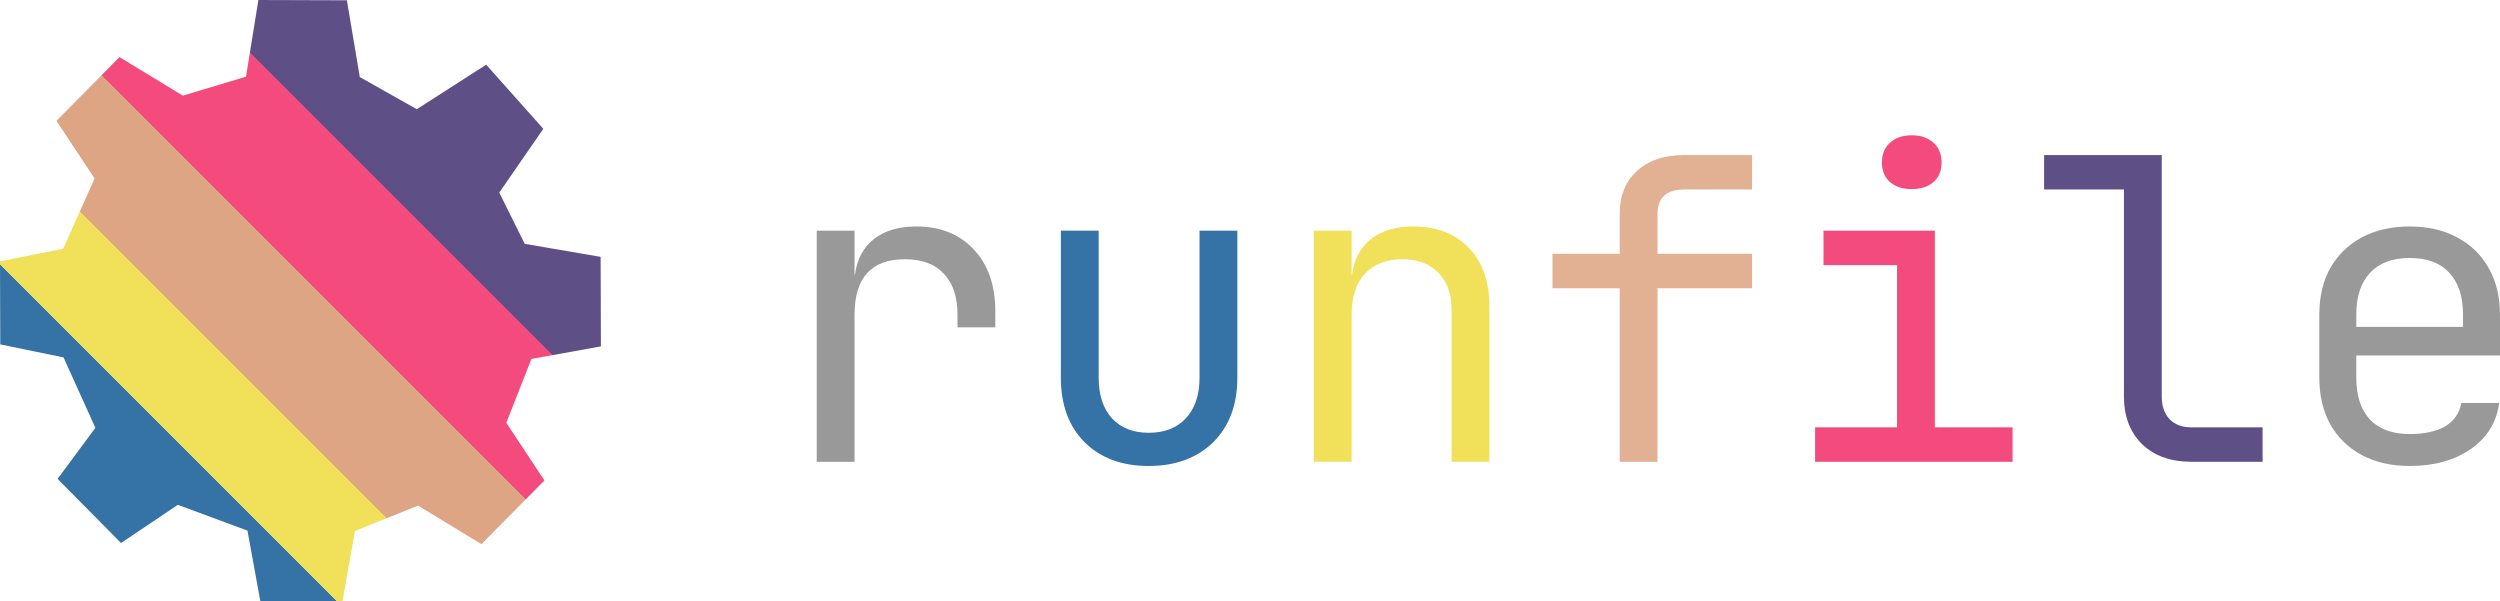 <?xml version="1.0" encoding="UTF-8" standalone="no"?>
<svg
   height="127.727"
   width="531.068"
   version="1.1"
   id="svg1"
   sodipodi:docname="logo.svg"
   inkscape:version="1.3.2 (091e20ef0f, 2023-11-25)"
   inkscape:export-filename="logo.png"
   inkscape:export-xdpi="90.383842"
   inkscape:export-ydpi="90.383842"
   xmlns:inkscape="http://www.inkscape.org/namespaces/inkscape"
   xmlns:sodipodi="http://sodipodi.sourceforge.net/DTD/sodipodi-0.dtd"
   xmlns:xlink="http://www.w3.org/1999/xlink"
   xmlns="http://www.w3.org/2000/svg"
   xmlns:svg="http://www.w3.org/2000/svg">
  <defs
     id="defs1">
    <linearGradient
       id="linearGradient27-1">
      <stop
         style="stop-color:#3572a5;stop-opacity:1;"
         offset="0.102"
         id="stop35" />
      <stop
         style="stop-color:#89e051;stop-opacity:1;"
         offset="0.34"
         id="stop36" />
      <stop
         style="stop-color:#f1e05a;stop-opacity:1;"
         offset="0.642"
         id="stop37" />
      <stop
         style="stop-color:#dea584;stop-opacity:1;"
         offset="0.87"
         id="stop38" />
    </linearGradient>
    <linearGradient
       id="linearGradient27">
      <stop
         style="stop-color:#dea584;stop-opacity:1;"
         offset="0"
         id="stop31" />
      <stop
         style="stop-color:#89e051;stop-opacity:1;"
         offset="0.5"
         id="stop32" />
      <stop
         style="stop-color:#1a8000;stop-opacity:1;"
         offset="1"
         id="stop33" />
    </linearGradient>
    <linearGradient
       id="linearGradient27-2">
      <stop
         style="stop-color:#3572a5;stop-opacity:1;"
         offset="0.154"
         id="stop29" />
      <stop
         style="stop-color:#89e051;stop-opacity:1;"
         offset="0.154"
         id="stop30" />
      <stop
         style="stop-color:#89e051;stop-opacity:1;"
         offset="0.286"
         id="stop39" />
      <stop
         style="stop-color:#f1e05a;stop-opacity:1;"
         offset="0.286"
         id="stop34" />
      <stop
         style="stop-color:#f1e05a;stop-opacity:1;"
         offset="0.398"
         id="stop40" />
      <stop
         style="stop-color:#dea584;stop-opacity:1;"
         offset="0.398"
         id="stop28" />
      <stop
         style="stop-color:#dea584;stop-opacity:1;"
         offset="0.501"
         id="stop41" />
      <stop
         style="stop-color:#555;stop-opacity:1;"
         offset="0.501"
         id="stop42" />
      <stop
         style="stop-color:#555;stop-opacity:1;"
         offset="0.597"
         id="stop43" />
      <stop
         style="stop-color:#f34b7d;stop-opacity:1;"
         offset="0.597"
         id="stop44" />
      <stop
         style="stop-color:#f34b7d;stop-opacity:1;"
         offset="0.701"
         id="stop45" />
      <stop
         style="stop-color:#5e5086;stop-opacity:1;"
         offset="0.701"
         id="stop46" />
      <stop
         style="stop-color:#5e5086;stop-opacity:1;"
         offset="0.851"
         id="stop47" />
      <stop
         style="stop-color:navy;stop-opacity:1;"
         offset="0.851"
         id="stop48" />
    </linearGradient>
    <linearGradient
       id="linearGradient21"
       inkscape:swatch="gradient">
      <stop
         style="stop-color:olive;stop-opacity:1;"
         offset="0"
         id="stop22" />
      <stop
         style="stop-color:olive;stop-opacity:0;"
         offset="1"
         id="stop23" />
    </linearGradient>
    <linearGradient
       inkscape:collect="always"
       xlink:href="#linearGradient27-2-3"
       id="linearGradient44-9"
       x1="-135.423"
       y1="14.632"
       x2="-40.583"
       y2="109.472"
       gradientUnits="userSpaceOnUse"
       spreadMethod="reflect"
       gradientTransform="rotate(-90,-9.33,-12.514)" />
    <linearGradient
       id="linearGradient27-2-3">
      <stop
         style="stop-color:#3572a5;stop-opacity:1;"
         offset="0.209"
         id="stop29-6" />
      <stop
         style="stop-color:#f1e05a;stop-opacity:1;"
         offset="0.209"
         id="stop34-2" />
      <stop
         style="stop-color:#f1e05a;stop-opacity:1;"
         offset="0.358"
         id="stop40-6" />
      <stop
         style="stop-color:#dea584;stop-opacity:1;"
         offset="0.358"
         id="stop28-1" />
      <stop
         style="stop-color:#dea584;stop-opacity:1;"
         offset="0.535"
         id="stop41-8" />
      <stop
         style="stop-color:#f34b7d;stop-opacity:1;"
         offset="0.535"
         id="stop44-2" />
      <stop
         style="stop-color:#f34b7d;stop-opacity:1;"
         offset="0.726"
         id="stop45-0" />
      <stop
         style="stop-color:#5e5086;stop-opacity:1;"
         offset="0.726"
         id="stop46-2" />
      <stop
         style="stop-color:#5e5086;stop-opacity:1;"
         offset="0.873"
         id="stop47-3" />
    </linearGradient>
  </defs>
  <sodipodi:namedview
     id="namedview1"
     pagecolor="#ffffff"
     bordercolor="#000000"
     borderopacity="0.25"
     inkscape:showpageshadow="2"
     inkscape:pageopacity="0.0"
     inkscape:pagecheckerboard="0"
     inkscape:deskcolor="#d1d1d1"
     inkscape:zoom="1.0062483"
     inkscape:cx="232.05008"
     inkscape:cy="42.236096"
     inkscape:window-width="1920"
     inkscape:window-height="992"
     inkscape:window-x="0"
     inkscape:window-y="56"
     inkscape:window-maximized="1"
     inkscape:current-layer="svg1"
     showguides="false" />
  <path
     id="path8"
     style="font-size:89.259px;font-family:'JetBrainsMono Nerd Font Mono';-inkscape-font-specification:'JetBrainsMono Nerd Font Mono';fill:#999999;stroke-width:1.557"
     d="m 511.877,48.109 c -3.868,0 -7.26,0.773 -10.176,2.32 -2.856,1.547 -5.087,3.719 -6.693,6.516 -1.547,2.797 -2.322,6.1 -2.322,9.908 v 13.389 c 0,3.749 0.775,7.052 2.322,9.908 1.607,2.797 3.837,4.968 6.693,6.516 2.916,1.547 6.308,2.32 10.176,2.32 5.177,0 9.492,-1.19 12.943,-3.57 3.511,-2.44 5.533,-5.712 6.068,-9.818 h -8.033 c -0.417,2.202 -1.576,3.867 -3.48,4.998 -1.904,1.071 -4.404,1.607 -7.498,1.607 -3.63,0 -6.427,-1.012 -8.391,-3.035 -1.964,-2.083 -2.945,-5.058 -2.945,-8.926 v -4.73 h 30.527 v -8.658 c 0,-3.808 -0.803,-7.111 -2.41,-9.908 -1.547,-2.797 -3.78,-4.968 -6.695,-6.516 -2.856,-1.547 -6.218,-2.32 -10.086,-2.32 z m 0,6.695 c 3.689,0 6.486,1.04 8.391,3.123 1.964,2.083 2.945,5.058 2.945,8.926 v 2.588 h -22.672 v -2.588 c 0,-3.868 0.982,-6.843 2.945,-8.926 1.964,-2.083 4.761,-3.123 8.391,-3.123 z" />
  <path
     style="fill:url(#linearGradient44-9);fill-opacity:1;stroke:none;stroke-width:12;stroke-dasharray:none;stroke-opacity:1"
     d="m 0.058,73.162 13.439,2.759 6.764,14.963 -8.024,10.838 13.475,13.626 12.061,-8.111 14.792,5.48 2.733,14.95 17.461,0.06 2.638,-14.933 13.413,-5.389 13.456,8.193 13.386,-13.538 -8.097,-12.249 5.329,-13.564 14.765,-2.668 -0.06,-19.015 -16.126,-2.769 -5.407,-10.883 9.357,-13.551 L 103.282,13.739 88.54,23.199 76.43,16.369 73.691,0.061 54.888,0 52.255,16.29 38.838,20.32 25.38,12.127 11.992,25.666 20.09,37.916 13.423,52.834 0,55.507 Z"
     id="path1-9"
     inkscape:export-filename="../Dev/Rust/run/extension/assets/icon-dark.png"
     inkscape:export-xdpi="90.975"
     inkscape:export-ydpi="90.975" />
  <path
     style="font-size:89.259px;font-family:'JetBrainsMono Nerd Font Mono';-inkscape-font-specification:'JetBrainsMono Nerd Font Mono';fill:#5e5086;fill-opacity:1;stroke-width:1.557"
     d="m 465.462,98.094 q -6.516,0 -10.443,-3.749 -3.838,-3.838 -3.838,-10.086 V 40.254 h -16.959 v -7.319 h 24.993 v 51.324 q 0,3.035 1.696,4.82 1.696,1.696 4.552,1.696 h 15.174 v 7.319 z"
     id="path6" />
  <path
     style="font-size:89.259px;font-family:'JetBrainsMono Nerd Font Mono';-inkscape-font-specification:'JetBrainsMono Nerd Font Mono';fill:#f34b7d;fill-opacity:1;stroke-width:1.557"
     d="m 406.105,40.165 q -2.946,0 -4.641,-1.517 -1.696,-1.517 -1.696,-4.106 0,-2.678 1.696,-4.195 1.696,-1.607 4.641,-1.607 2.946,0 4.641,1.607 1.696,1.517 1.696,4.195 0,2.589 -1.696,4.106 -1.696,1.517 -4.641,1.517 z"
     id="path5" />
  <path
     style="font-size:89.259px;font-family:'JetBrainsMono Nerd Font Mono';-inkscape-font-specification:'JetBrainsMono Nerd Font Mono';fill:#f34b7d;fill-opacity:1;stroke-width:1.557"
     d="m 385.575,98.094 v -7.319 h 17.406 V 56.321 h -15.62 v -7.319 h 23.654 v 41.773 h 16.513 v 7.319 z"
     id="path4" />
  <path
     style="font-size:89.259px;font-family:'JetBrainsMono Nerd Font Mono';-inkscape-font-specification:'JetBrainsMono Nerd Font Mono';fill:#dea584;fill-opacity:0.878;stroke-width:1.557"
     d="M 344.07,98.094 V 61.23 h -14.281 v -7.319 h 14.281 v -8.48 q 0,-5.802 3.66,-9.104 3.66,-3.392 10.086,-3.392 h 14.371 v 7.319 h -14.371 q -5.713,0 -5.713,5.177 v 8.48 h 20.083 v 7.319 H 352.103 V 98.094 Z"
     id="path3" />
  <path
     style="font-size:89.259px;font-family:'JetBrainsMono Nerd Font Mono';-inkscape-font-specification:'JetBrainsMono Nerd Font Mono';fill:#f1e05a;fill-opacity:1;stroke-width:1.557"
     d="M 279.089,98.094 V 49.002 h 8.033 v 9.372 h 0.089 q 0.625,-4.909 4.017,-7.587 3.392,-2.678 9.015,-2.678 7.408,0 11.782,4.552 4.374,4.552 4.374,12.407 V 98.094 h -8.033 V 65.961 q 0,-5.266 -2.856,-8.033 -2.767,-2.856 -7.587,-2.856 -4.998,0 -7.944,3.035 -2.856,3.035 -2.856,8.747 V 98.094 Z"
     id="path2" />
  <path
     style="font-size:89.259px;font-family:'JetBrainsMono Nerd Font Mono';-inkscape-font-specification:'JetBrainsMono Nerd Font Mono';fill:#3572a5;fill-opacity:1;stroke-width:1.557"
     d="m 244.01,98.987 q -8.48,0 -13.567,-4.999 -5.088,-5.088 -5.088,-13.746 V 49.002 h 8.033 v 31.241 q 0,5.534 2.856,8.658 2.856,3.035 7.766,3.035 4.999,0 7.855,-3.035 2.946,-3.124 2.946,-8.658 V 49.002 h 8.033 v 31.241 q 0,8.658 -5.177,13.746 -5.177,4.999 -13.657,4.999 z"
     id="path1" />
  <path
     style="font-size:89.259px;font-family:'JetBrainsMono Nerd Font Mono';-inkscape-font-specification:'JetBrainsMono Nerd Font Mono';fill:#999999;fill-opacity:1;stroke-width:1.557"
     d="M 173.496,98.094 V 49.002 h 8.033 v 9.372 h 0.089 q 0.625,-4.909 4.017,-7.587 3.392,-2.678 9.015,-2.678 7.676,0 12.228,4.909 4.552,4.82 4.552,13.121 v 3.392 h -8.033 v -2.678 q 0,-5.623 -2.856,-8.658 -2.856,-3.124 -8.301,-3.124 -10.711,0 -10.711,11.782 V 98.094 Z"
     id="text1" />
</svg>
